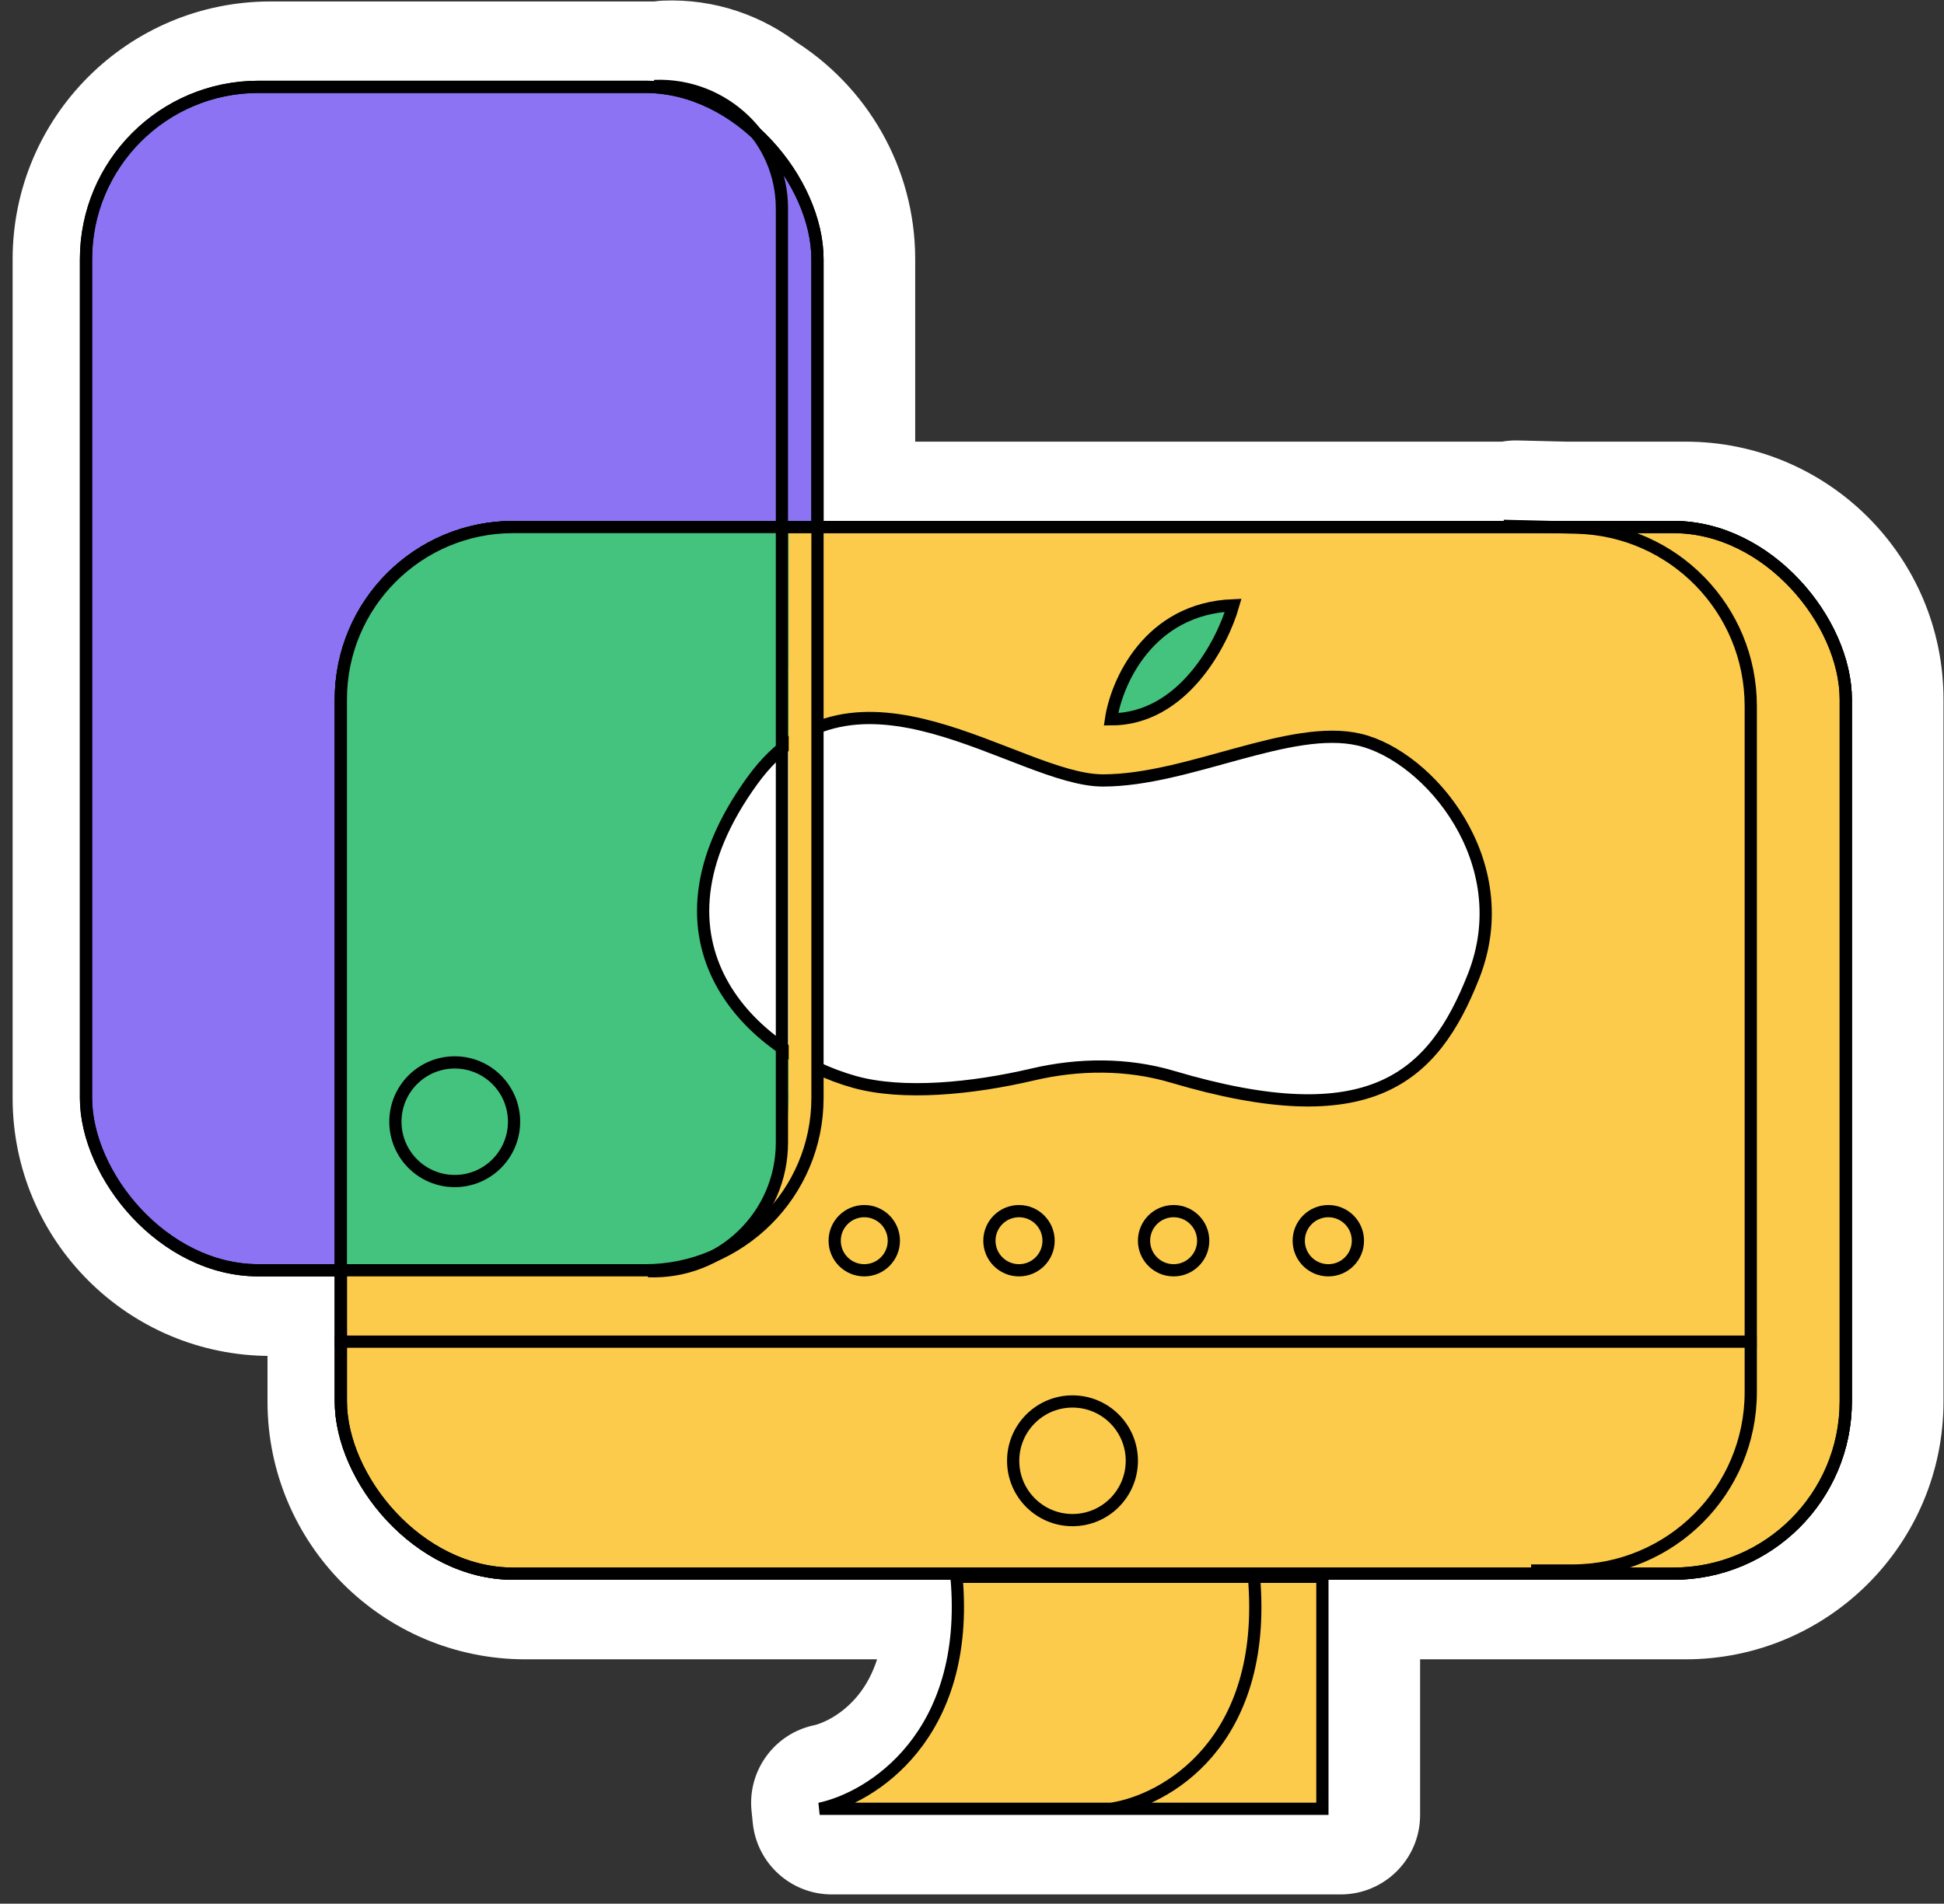 <svg preserveAspectRatio="none" width="146" height="143" viewBox="0 0 146 143" fill="none" xmlns="http://www.w3.org/2000/svg">
<rect x="0" y="0" width="146" height="143" fill="#333333" stroke="none"/>
<path fill-rule="evenodd" clip-rule="evenodd" d="M50.032 6.008C52.442 5.91 54.675 6.7 56.423 8.082C60.231 10.446 62.768 14.666 62.768 19.479V39.14H113.849L113.851 39.049L117.54 39.14H126.592C133.996 39.14 139.997 45.142 139.997 52.545V105.271C139.997 112.675 133.996 118.676 126.592 118.676H100.688V136.338H62.472L62.377 135.43C64.217 135.041 66.959 133.731 69.107 131.061C71.224 128.432 72.786 124.456 72.308 118.676H39.46C32.057 118.676 26.055 112.675 26.055 105.271V101.249V100.331V95.887H20.319C12.916 95.887 6.914 89.886 6.914 82.482V19.479C6.914 12.076 12.916 6.074 20.319 6.074H49.363C49.589 6.074 49.813 6.08 50.036 6.091L50.032 6.008Z" fill="white"/>
<path d="M56.423 8.082L52.722 12.761C52.899 12.901 53.084 13.031 53.276 13.15L56.423 8.082ZM50.032 6.008L49.788 0.047C46.496 0.182 43.937 2.96 44.072 6.252L50.032 6.008ZM62.768 39.14H56.802C56.802 42.435 59.473 45.106 62.768 45.106V39.14ZM113.849 39.14V45.106C117.086 45.106 119.733 42.524 119.813 39.288L113.849 39.14ZM113.851 39.049L113.999 33.085C110.705 33.004 107.969 35.608 107.887 38.901L113.851 39.049ZM117.54 39.14L117.393 45.104C117.442 45.105 117.491 45.106 117.54 45.106V39.14ZM100.688 118.676V112.71C97.393 112.71 94.722 115.381 94.722 118.676H100.688ZM100.688 136.338V142.303C103.983 142.303 106.654 139.632 106.654 136.338H100.688ZM62.472 136.338L56.538 136.958C56.856 139.996 59.417 142.303 62.472 142.303V136.338ZM62.377 135.43L61.142 129.593C58.154 130.225 56.126 133.013 56.444 136.05L62.377 135.43ZM69.107 131.061L64.46 127.321L69.107 131.061ZM72.308 118.676L78.253 118.185C77.997 115.091 75.412 112.71 72.308 112.71V118.676ZM26.055 95.887H32.021C32.021 92.593 29.35 89.921 26.055 89.921V95.887ZM50.036 6.091L49.741 12.05C51.415 12.132 53.046 11.507 54.236 10.327C55.426 9.147 56.065 7.521 55.997 5.847L50.036 6.091ZM60.123 3.403C57.3 1.17 53.678 -0.112 49.788 0.047L50.276 11.969C51.206 11.931 52.05 12.23 52.722 12.761L60.123 3.403ZM68.734 19.479C68.734 12.518 65.057 6.42 59.569 3.013L53.276 13.15C55.406 14.472 56.802 16.815 56.802 19.479H68.734ZM68.734 39.14V19.479H56.802V39.14H68.734ZM113.849 33.175H62.768V45.106H113.849V33.175ZM107.887 38.901L107.885 38.993L119.813 39.288L119.815 39.197L107.887 38.901ZM117.688 33.176L113.999 33.085L113.704 45.013L117.393 45.104L117.688 33.176ZM126.592 33.175H117.54V45.106H126.592V33.175ZM145.963 52.545C145.963 41.847 137.29 33.175 126.592 33.175V45.106C130.701 45.106 134.031 48.437 134.031 52.545H145.963ZM145.963 105.271V52.545H134.031V105.271H145.963ZM126.592 124.642C137.29 124.642 145.963 115.969 145.963 105.271H134.031C134.031 109.38 130.701 112.71 126.592 112.71V124.642ZM100.688 124.642H126.592V112.71H100.688V124.642ZM106.654 136.338V118.676H94.722V136.338H106.654ZM62.472 142.303H100.688V130.372H62.472V142.303ZM56.444 136.05L56.538 136.958L68.405 135.717L68.31 134.809L56.444 136.05ZM64.46 127.321C63.229 128.849 61.727 129.469 61.142 129.593L63.612 141.266C66.706 140.612 70.688 138.612 73.755 134.802L64.46 127.321ZM66.362 119.168C66.724 123.548 65.541 125.977 64.46 127.321L73.755 134.802C76.906 130.886 78.847 125.365 78.253 118.185L66.362 119.168ZM39.46 124.642H72.308V112.71H39.46V124.642ZM20.09 105.271C20.09 115.969 28.762 124.642 39.46 124.642V112.71C35.352 112.71 32.021 109.38 32.021 105.271H20.09ZM20.09 101.249V105.271H32.021V101.249H20.09ZM32.021 101.249V100.331H20.09V101.249H32.021ZM20.09 95.887V100.331H32.021V95.887H20.09ZM20.319 101.853H26.055V89.921H20.319V101.853ZM0.948 82.482C0.948 93.18 9.621 101.853 20.319 101.853V89.921C16.21 89.921 12.88 86.591 12.88 82.482H0.948ZM0.948 19.479V82.482H12.88V19.479H0.948ZM20.319 0.109C9.621 0.109 0.948 8.781 0.948 19.479H12.88C12.88 15.371 16.21 12.04 20.319 12.04V0.109ZM49.363 0.109H20.319V12.04H49.363V0.109ZM50.331 0.132C50.01 0.117 49.687 0.109 49.363 0.109V12.04C49.49 12.04 49.616 12.043 49.741 12.05L50.331 0.132ZM44.072 6.252L44.075 6.335L55.997 5.847L55.993 5.764L44.072 6.252Z" fill="white"/>
<rect x="6.459" y="6.524" width="54.936" height="88.895" rx="12.946" fill="#8C73F4" stroke="black" stroke-width="0.918"/>
<path d="M61.559 135.869C65.431 135.05 72.908 130.418 71.836 118.442H94.177H99.316V135.869H83.453H61.559Z" fill="#FCCB4C"/>
<path d="M83.453 135.869H99.316V118.442H94.177M83.453 135.869H61.559C65.431 135.05 72.908 130.418 71.836 118.442H94.177M83.453 135.869C87.475 135.273 95.25 130.954 94.177 118.442" stroke="black" stroke-width="0.918"/>
<rect x="25.599" y="39.589" width="113.024" height="78.618" rx="12.946" fill="#FCCB4C" stroke="black" stroke-width="0.918"/>
<rect x="25.599" y="39.589" width="113.024" height="78.618" rx="12.946" fill="#FCCB4C" stroke="black" stroke-width="0.918"/>
<path d="M112.926 39.499L118.414 39.635C125.686 39.815 131.487 45.761 131.487 53.036V104.567C131.487 111.971 125.486 117.972 118.082 117.972H114.991" stroke="black" stroke-width="0.918"/>
<line x1="25.141" y1="100.78" x2="131.933" y2="100.78" stroke="black" stroke-width="0.918"/>
<circle cx="99.761" cy="93.198" r="2.222" stroke="black" stroke-width="0.918"/>
<circle cx="88.142" cy="93.198" r="2.222" stroke="black" stroke-width="0.918"/>
<circle cx="76.529" cy="93.198" r="2.222" stroke="black" stroke-width="0.918"/>
<path d="M39.959 66.574H58.315V86.766C58.315 91.328 54.617 95.026 50.055 95.026H39.959V66.574Z" fill="#43C37E"/>
<path fill-rule="evenodd" clip-rule="evenodd" d="M59.234 39.958V82.383C59.234 89.787 53.233 95.788 45.83 95.788H25.275V53.363C25.275 45.96 31.277 39.958 38.68 39.958H59.234Z" fill="#43C37E"/>
<circle cx="64.909" cy="93.198" r="2.222" stroke="black" stroke-width="0.918"/>
<circle cx="34.151" cy="84.26" r="4.456" stroke="black" stroke-width="0.918"/>
<circle cx="80.548" cy="109.729" r="4.456" stroke="black" stroke-width="0.918"/>
<path d="M64.164 81.267C67.804 82.287 73.009 81.776 77.553 80.712C81.015 79.901 84.652 79.873 88.06 80.884C102.867 85.277 107.641 81.035 110.675 73.312C114.041 64.744 107.309 56.788 102.107 55.564C96.905 54.34 89.255 58.624 82.829 58.624C76.403 58.624 64.164 48.072 56.514 58.624C47.64 70.864 56.514 79.126 64.164 81.267Z" fill="white" stroke="black" stroke-width="0.918"/>
<path d="M83.439 54.034C83.847 51.28 86.255 45.711 92.619 45.466C91.803 48.322 88.825 54.034 83.439 54.034Z" fill="#43C37E" stroke="black" stroke-width="0.918"/>
<rect x="59.234" y="50.054" width="1.836" height="32.123" fill="#FCCB4C"/>
<rect x="6.459" y="6.524" width="54.936" height="88.895" rx="12.946" stroke="black" stroke-width="0.918"/>
<path d="M49.137 6.458V6.458C54.368 6.244 58.725 10.427 58.725 15.662V85.823C58.725 91.312 54.162 95.7 48.678 95.486V95.486" stroke="black" stroke-width="0.918"/>
<rect x="25.599" y="39.589" width="113.024" height="78.618" rx="12.946" stroke="black" stroke-width="0.918"/>
</svg>
